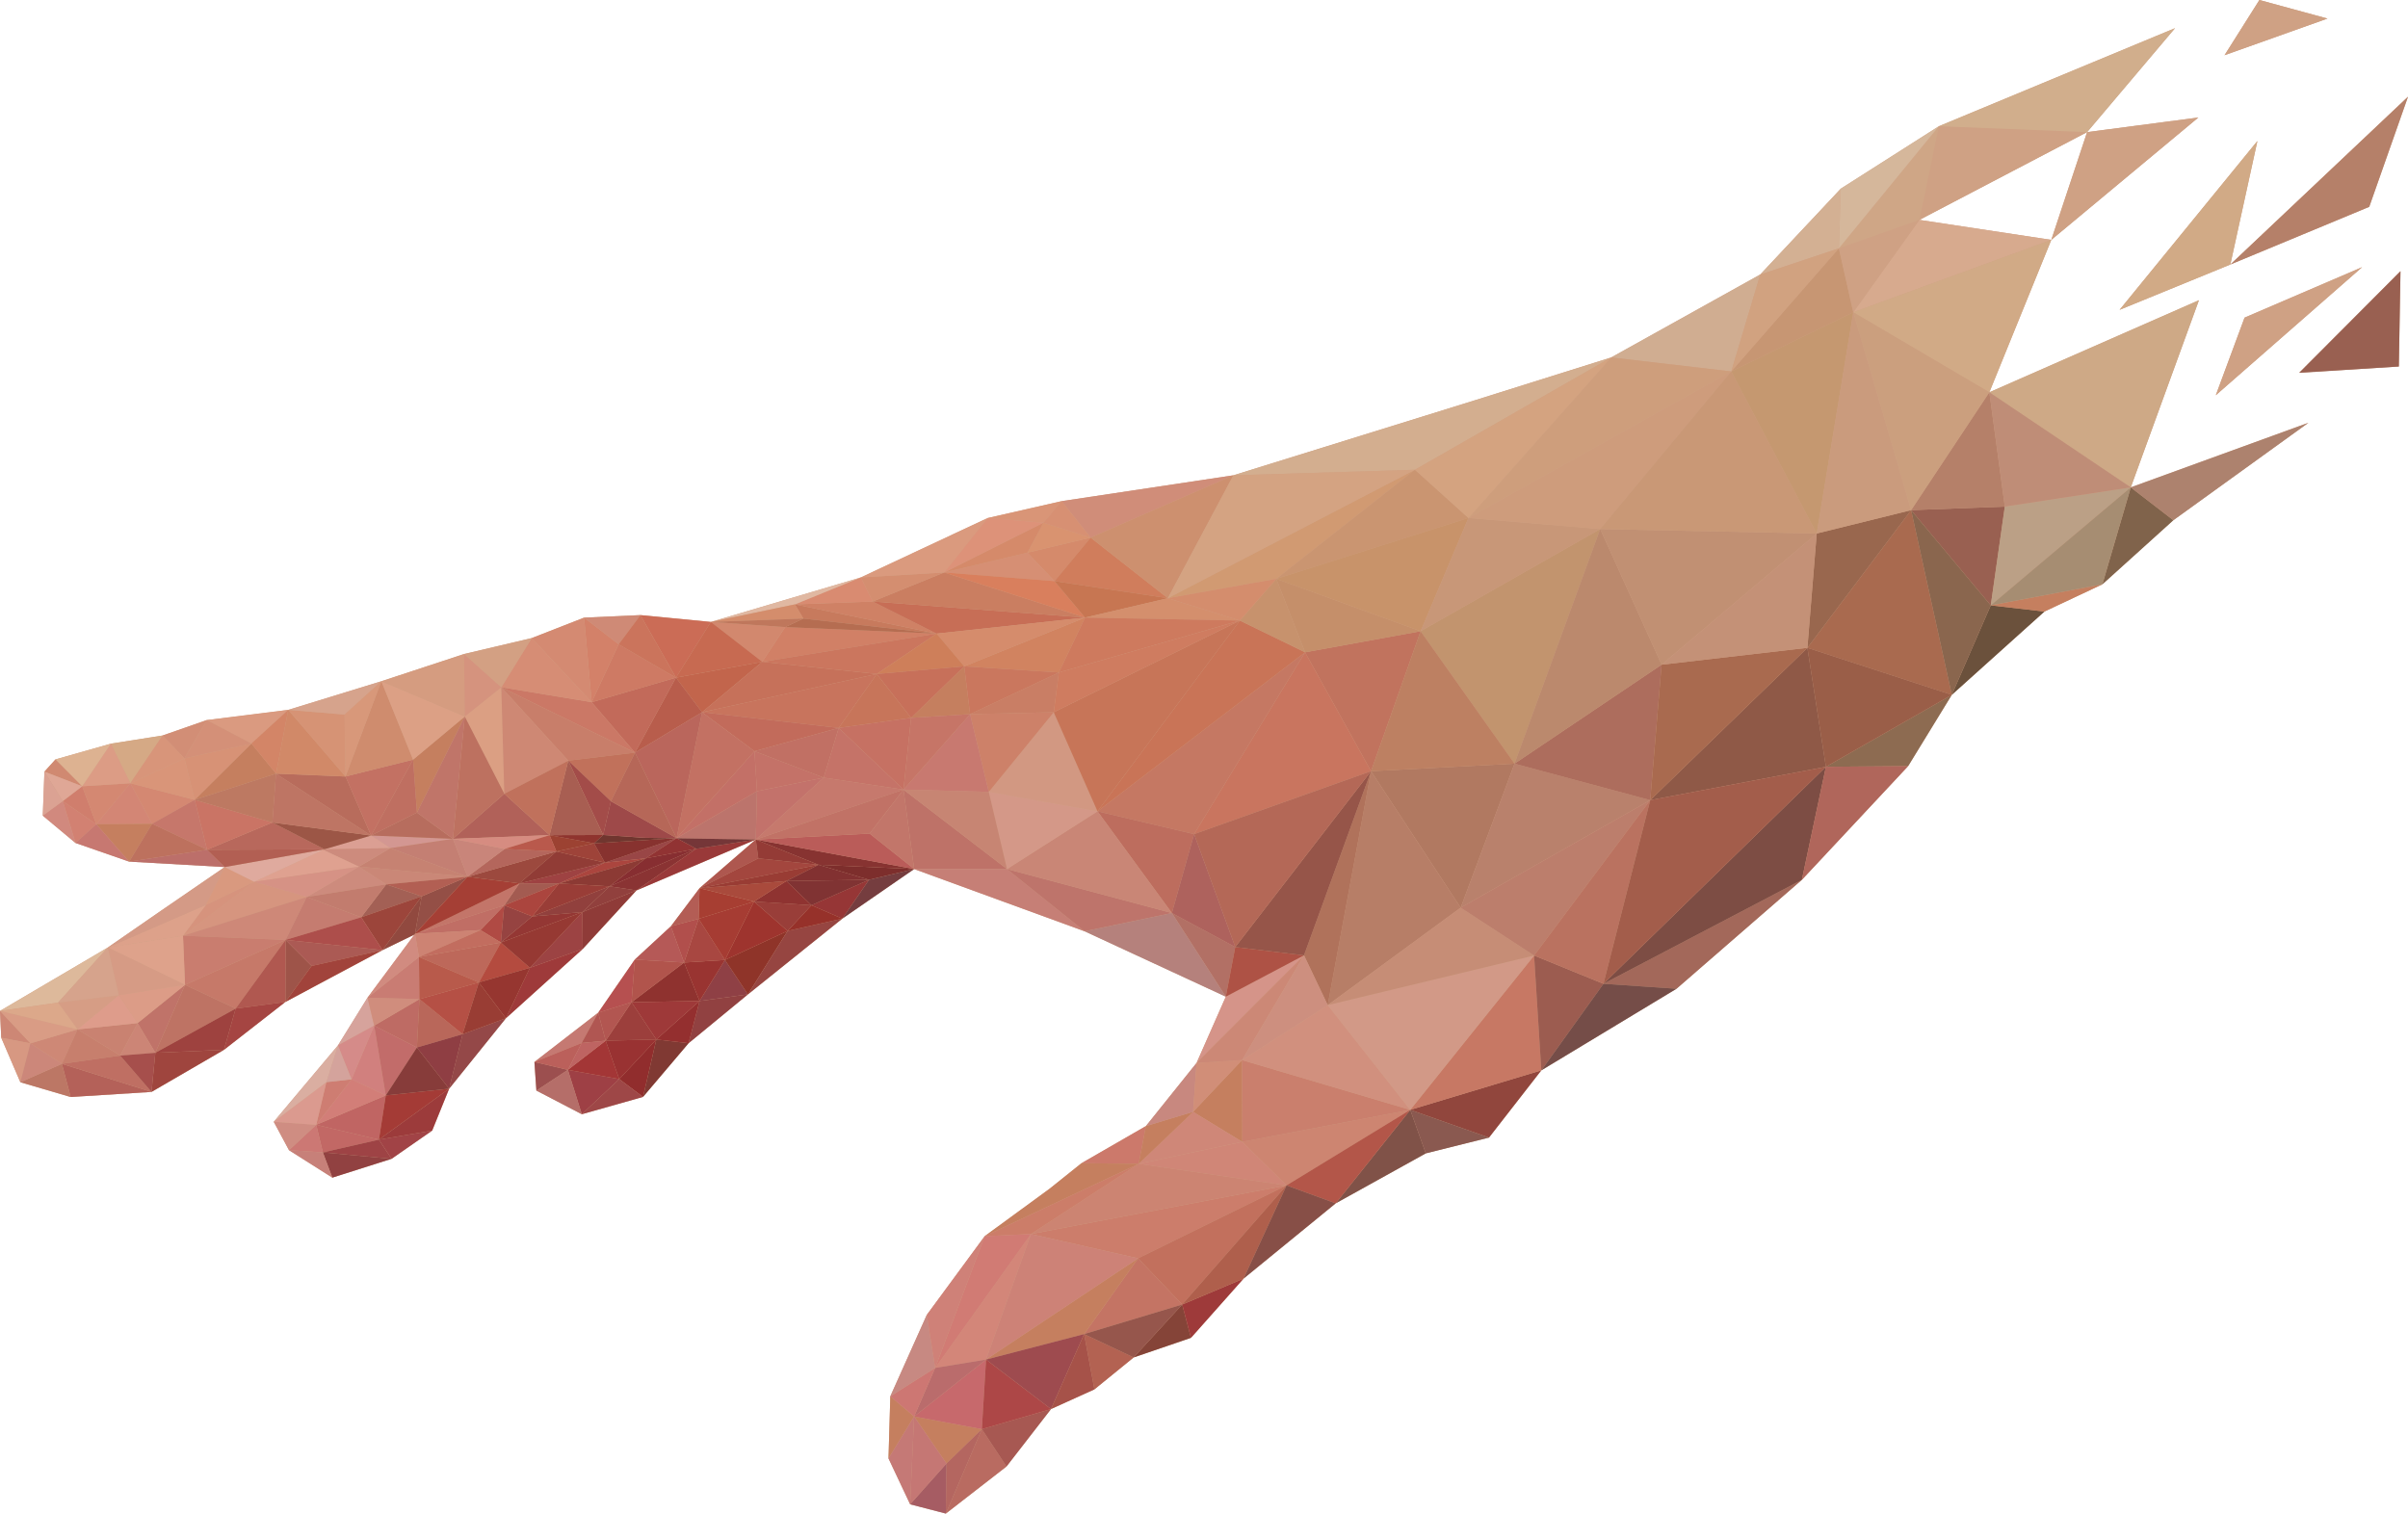 <svg xmlns="http://www.w3.org/2000/svg" viewBox="0 0 808.12 508"><defs><style>.cls-1{fill:#cfa184;}.cls-2{fill:#d58a6b;}.cls-3{fill:#c77a5d;}.cls-4{fill:#cf8165;}.cls-5{fill:#d18066;}.cls-6{fill:#c2654c;}.cls-7{fill:#c6715a;}.cls-8{fill:#cb765e;}.cls-9{fill:#d39792;}.cls-10{fill:#d68f74;}.cls-11{fill:#d99370;}.cls-12{fill:#c76e56;}.cls-13{fill:#ca7e61;}.cls-14{fill:#d97f5d;}.cls-15{fill:#b56d51;}.cls-16{fill:#cd8b7d;}.cls-17{fill:#b85d4c;}.cls-18{fill:#ca8777;}.cls-19{fill:#b76d5e;}.cls-20{fill:#c68272;}.cls-21{fill:#a35b51;}.cls-22{fill:#c26a5a;}.cls-23{fill:#cb7866;}.cls-24{fill:#c37569;}.cls-25{fill:#b04a44;}.cls-26{fill:#c06e65;}.cls-27{fill:#d58a6a;}.cls-28{fill:#c1735e;}.cls-29{fill:#c9755f;}.cls-30{fill:#c2946e;}.cls-31{fill:#c57863;}.cls-32{fill:#b17961;}.cls-33{fill:#bd8062;}.cls-34{fill:#c97457;}.cls-35{fill:#d29882;}.cls-36{fill:#c77558;}.cls-37{fill:#c58f6a;}.cls-38{fill:#d07d5c;}.cls-39{fill:#c7926d;}.cls-40{fill:#b9816c;}.cls-41{fill:#d19a72;}.cls-42{fill:#ca9571;}.cls-43{fill:#ad6d5d;}.cls-44{fill:#c77652;}.cls-45{fill:#c8936a;}.cls-46{fill:#d48f6d;}.cls-47{fill:#d48d6d;}.cls-48{fill:#bb896d;}.cls-49{fill:#c19073;}.cls-50{fill:#c89778;}.cls-51{fill:#ce9c7c;}.cls-52{fill:#c99876;}.cls-53{fill:#c57f5f;}.cls-54{fill:#d48872;}.cls-55{fill:#b8685c;}.cls-56{fill:#c47f73;}.cls-57{fill:#ca7465;}.cls-58{fill:#db9f93;}.cls-59{fill:#9c5646;}.cls-60{fill:#d79276;}.cls-61{fill:#bd7962;}.cls-62{fill:#be7564;}.cls-63{fill:#d99579;}.cls-64{fill:#b86c5c;}.cls-65{fill:#cd8169;}.cls-66{fill:#944f46;}.cls-67{fill:#dfa190;}.cls-68{fill:#a53f35;}.cls-69{fill:#b25f53;}.cls-70{fill:#a36055;}.cls-71{fill:#c37163;}.cls-72{fill:#d6957f;}.cls-73{fill:#d69285;}.cls-74{fill:#ce8878;}.cls-75{fill:#c57c70;}.cls-76{fill:#c27c6e;}.cls-77{fill:#c6776b;}.cls-78{fill:#994646;}.cls-79{fill:#9c493e;}.cls-80{fill:#b4665c;}.cls-81{fill:#ab453e;}.cls-82{fill:#9e4242;}.cls-83{fill:#c9857a;}.cls-84{fill:#913c36;}.cls-85{fill:#b16159;}.cls-86{fill:#9e4339;}.cls-87{fill:#d68c81;}.cls-88{fill:#cd8373;}.cls-89{fill:#9c4232;}.cls-90{fill:#b9594c;}.cls-91{fill:#db9f83;}.cls-92{fill:#87322f;}.cls-93{fill:#bd7160;}.cls-94{fill:#c07569;}.cls-95{fill:#bf6f61;}.cls-96{fill:#c87e6a;}.cls-97{fill:#ce8874;}.cls-98{fill:#c1715b;}.cls-99{fill:#8f342e;}.cls-100{fill:#70362f;}.cls-101{fill:#a34c49;}.cls-102{fill:#a85e52;}.cls-103{fill:#c0715c;}.cls-104{fill:#914141;}.cls-105{fill:#912d2d;}.cls-106{fill:#803933;}.cls-107{fill:#942f2f;}.cls-108{fill:#8f4045;}.cls-109{fill:#8f3429;}.cls-110{fill:#9e4045;}.cls-111{fill:#9c4f4f;}.cls-112{fill:#c57972;}.cls-113{fill:#b56e69;}.cls-114{fill:#964541;}.cls-115{fill:#9e4747;}.cls-116{fill:#963636;}.cls-117{fill:#996051;}.cls-118{fill:#bba086;}.cls-119{fill:#cea986;}.cls-120{fill:#b58069;}.cls-121{fill:#bf8d77;}.cls-122{fill:#7d2e2c;}.cls-123{fill:#b05652;}.cls-124{fill:#753d3f;}.cls-125{fill:#96312a;}.cls-126{fill:#d1ae8c;}.cls-127{fill:#873331;}.cls-128{fill:#bb605b;}.cls-129{fill:#8f322f;}.cls-130{fill:#9c3f3c;}.cls-131{fill:#993431;}.cls-132{fill:#9e3939;}.cls-133{fill:#b25651;}.cls-134{fill:#a84741;}.cls-135{fill:#a33636;}.cls-136{fill:#ae574f;}.cls-137{fill:#a3463e;}.cls-138{fill:#993232;}.cls-139{fill:#943b36;}.cls-140{fill:#9e342e;}.cls-141{fill:#be6462;}.cls-142{fill:#a63c33;}.cls-143{fill:#a73e32;}.cls-144{fill:#b14f4c;}.cls-145{fill:#b35d55;}.cls-146{fill:#993e39;}.cls-147{fill:#b1544c;}.cls-148{fill:#b65050;}.cls-149{fill:#b55957;}.cls-150{fill:#803333;}.cls-151{fill:#8f3331;}.cls-152{fill:#a94a3c;}.cls-153{fill:#993c34;}.cls-154{fill:#823131;}.cls-155{fill:#c07369;}.cls-156{fill:#d07e6d;}.cls-157{fill:#d6937d;}.cls-158{fill:#ce7a64;}.cls-159{fill:#c79673;}.cls-160{fill:#d38675;}.cls-161{fill:#cc8576;}.cls-162{fill:#c97e65;}.cls-163{fill:#c97d6f;}.cls-164{fill:#c98271;}.cls-165{fill:#c67969;}.cls-166{fill:#be7364;}.cls-167{fill:#d18360;}.cls-168{fill:#d58c6c;}.cls-169{fill:#ce7a5e;}.cls-170{fill:#ce7f5a;}.cls-171{fill:#c7705a;}.cls-172{fill:#c8745d;}.cls-173{fill:#c26b5b;}.cls-174{fill:#b77e67;}.cls-175{fill:#cf7c60;}.cls-176{fill:#c7755a;}.cls-177{fill:#c59870;}.cls-178{fill:#d38679;}.cls-179{fill:#cd8571;}.cls-180{fill:#cc7d6b;}.cls-181{fill:#d08677;}.cls-182{fill:#cf8778;}.cls-183{fill:#c2705d;}.cls-184{fill:#cc8472;}.cls-185{fill:#c47464;}.cls-186{fill:#c7696c;}.cls-187{fill:#ba6c6c;}.cls-188{fill:#cd8277;}.cls-189{fill:#be6b64;}.cls-190{fill:#b9675a;}.cls-191{fill:#d69d85;}.cls-192{fill:#ca7f6d;}.cls-193{fill:#ce8876;}.cls-194{fill:#c77f6d;}.cls-195{fill:#d1807e;}.cls-196{fill:#c26c6a;}.cls-197{fill:#c26865;}.cls-198{fill:#c06563;}.cls-199{fill:#ce7d72;}.cls-200{fill:#d27e78;}.cls-201{fill:#ca775e;}.cls-202{fill:#a43b36;}.cls-203{fill:#944848;}.cls-204{fill:#9c4343;}.cls-205{fill:#9e3a3a;}.cls-206{fill:#9e4345;}.cls-207{fill:#a14346;}.cls-208{fill:#8f3e43;}.cls-209{fill:#cc7874;}.cls-210{fill:#cf8d82;}.cls-211{fill:#c78079;}.cls-212{fill:#873c3a;}.cls-213{fill:#9c3b3b;}.cls-214{fill:#d6a39c;}.cls-215{fill:#d58b89;}.cls-216{fill:#d08d7d;}.cls-217{fill:#db9a8f;}.cls-218{fill:#d4a39c;}.cls-219{fill:#c97c73;}.cls-220{fill:#daaea1;}.cls-221{fill:#8f3b38;}.cls-222{fill:#ba5c59;}.cls-223{fill:#c6796d;}.cls-224{fill:#c17266;}.cls-225{fill:#be7268;}.cls-226{fill:#c2766a;}.cls-227{fill:#c3726b;}.cls-228{fill:#8a3333;}.cls-229{fill:#bc746c;}.cls-230{fill:#91403d;}.cls-231{fill:#993939;}.cls-232{fill:#753638;}.cls-233{fill:#cd8775;}.cls-234{fill:#d18b80;}.cls-235{fill:#b46159;}.cls-236{fill:#d99c85;}.cls-237{fill:#d79882;}.cls-238{fill:#bc7765;}.cls-239{fill:#cc877a;}.cls-240{fill:#c67f76;}.cls-241{fill:#dda18a;}.cls-242{fill:#dea28b;}.cls-243{fill:#d49a86;}.cls-244{fill:#ddb99b;}.cls-245{fill:#d69b85;}.cls-246{fill:#d6a38c;}.cls-247{fill:#dca88a;}.cls-248{fill:#9e5449;}.cls-249{fill:#9c453b;}.cls-250{fill:#ab5a54;}.cls-251{fill:#a1433b;}.cls-252{fill:#ad4e4b;}.cls-253{fill:#bf6f63;}.cls-254{fill:#91493f;}.cls-255{fill:#b05850;}.cls-256{fill:#9f453e;}.cls-257{fill:#a64f4c;}.cls-258{fill:#a54542;}.cls-259{fill:#9e423f;}.cls-260{fill:#cc796b;}.cls-261{fill:#91463d;}.cls-262{fill:#805248;}.cls-263{fill:#c77864;}.cls-264{fill:#8a5950;}.cls-265{fill:#9c5c50;}.cls-266{fill:#a3685a;}.cls-267{fill:#754d48;}.cls-268{fill:#854438;}.cls-269{fill:#b35649;}.cls-270{fill:#b36252;}.cls-271{fill:#af5f4c;}.cls-272{fill:#874f47;}.cls-273{fill:#96564c;}.cls-274{fill:#6b513c;}.cls-275{fill:#80634b;}.cls-276{fill:#a68d72;}.cls-277{fill:#7d4d44;}.cls-278{fill:#be746b;}.cls-279{fill:#ad826e;}.cls-280{fill:#8d6b51;}.cls-281{fill:#b0665b;}.cls-282{fill:#a96a4f;}.cls-283{fill:#8a664e;}.cls-284{fill:#9a5e48;}.cls-285{fill:#d9997f;}.cls-286{fill:#c8887f;}.cls-287{fill:#cc7d69;}.cls-288{fill:#d18e78;}.cls-289{fill:#d59489;}.cls-290{fill:#b27065;}.cls-291{fill:#b5817c;}.cls-292{fill:#d17b74;}.cls-293{fill:#cc8876;}.cls-294{fill:#ae5245;}.cls-295{fill:#b96b61;}.cls-296{fill:#a75852;}.cls-297{fill:#b46660;}.cls-298{fill:#a65c63;}.cls-299{fill:#ad4747;}.cls-300{fill:#9e4b4f;}.cls-301{fill:#a65249;}.cls-302{fill:#cd7773;}.cls-303{fill:#c78982;}.cls-304{fill:#c57976;}.cls-305{fill:#cf8178;}.cls-306{fill:#c57774;}.cls-307{fill:#c47268;}.cls-308{fill:#d1907e;}.cls-309{fill:#b0725b;}.cls-310{fill:#d29987;}.cls-311{fill:#d3b093;}.cls-312{fill:#c68d76;}.cls-313{fill:#bc7e6c;}.cls-314{fill:#bd6d5e;}.cls-315{fill:#ba7260;}.cls-316{fill:#c98676;}.cls-317{fill:#d49888;}.cls-318{fill:#965549;}.cls-319{fill:#b46857;}.cls-320{fill:#ae625d;}.cls-321{fill:#99674e;}.cls-322{fill:#d7aa8e;}.cls-323{fill:#dfaa9e;}.cls-324{fill:#d1aa86;}.cls-325{fill:#cfa686;}.cls-326{fill:#d5b79b;}.cls-327{fill:#8f5947;}.cls-328{fill:#ca9b7d;}.cls-329{fill:#a35d4b;}.cls-330{fill:#c78573;}.cls-331{fill:#c49177;}.cls-332{fill:#cd8f7f;}.cls-333{fill:#8c3a34;}.cls-334{fill:#943734;}.cls-335{fill:#872e31;}.cls-336{fill:#913333;}.cls-337{fill:#993d37;}.cls-338{fill:#bd685a;}.cls-339{fill:#b85a4b;}.cls-340{fill:#b44b3f;}.cls-341{fill:#963630;}.cls-342{fill:#963933;}.cls-343{fill:#b55045;}.cls-344{fill:#993d34;}.cls-345{fill:#c67163;}.cls-346{fill:#c17064;}.cls-347{fill:#c26d5f;}.cls-348{fill:#c37067;}.cls-349{fill:#c87970;}.cls-350{fill:#c67567;}.cls-351{fill:#c57368;}.cls-352{fill:#9e4949;}.cls-353{fill:#ba665c;}.cls-354{fill:#b66758;}.cls-355{fill:#cb9f7e;}.cls-356{fill:#da9a80;}.cls-357{fill:#d38567;}.cls-358{fill:#d18968;}.cls-359{fill:#d49078;}.cls-360{fill:#d5a985;}.cls-361{fill:#d28e76;}.cls-362{fill:#d8957a;}.cls-363{fill:#cf8c6e;}.cls-364{fill:#dca085;}.cls-365{fill:#d59c80;}.cls-366{fill:#d69375;}.cls-367{fill:#d8987a;}.cls-368{fill:#d28172;}.cls-369{fill:#dc9c85;}.cls-370{fill:#bd715e;}.cls-371{fill:#bc6f6a;}.cls-372{fill:#d5937e;}.cls-373{fill:#c77871;}.cls-374{fill:#d08971;}.cls-375{fill:#ddb291;}.cls-376{fill:#dfa796;}.cls-377{fill:#d1897e;}.cls-378{fill:#dba293;}.cls-379{fill:#d38169;}.cls-380{fill:#d48e70;}.cls-381{fill:#d99577;}.cls-382{fill:#d08d79;}.cls-383{fill:#d79073;}.cls-384{fill:#da9a7e;}.cls-385{fill:#dd9279;}.cls-386{fill:#cd906f;}.cls-387{fill:#d0ad91;}.cls-388{fill:#ce9e7c;}.cls-389{fill:#d3ae8f;}.cls-390{fill:#d4a382;}.cls-391{fill:#d4a380;}.cls-392{fill:#d98b71;}.cls-393{fill:#cf8a76;}.cls-394{fill:#d1a280;}.cls-395{fill:#cb6c56;}.cls-396{fill:#cb745c;}.cls-397{fill:#d48a72;}.cls-398{fill:#d68d75;}.cls-399{fill:#e0b8a2;}.cls-400{fill:#d48d6c;}.cls-401{fill:#d3a083;}.cls-402{fill:#d2886e;}.cls-403{fill:#bf775c;}.cls-404{fill:#c76a51;}.cls-405{fill:#de9c8b;}.cls-406{fill:#dc9c87;}.cls-407{fill:#964341;}</style></defs><title>Asset 2</title><g id="Layer_2" data-name="Layer 2"><g id="Layer_1-2" data-name="Layer 1"><polygon class="cls-1" points="737.96 100.76 667.62 131.66 688.41 80.51 644.15 73.8 700.43 44.34 729.94 9.45 650.69 42.36 617.77 63.32 590.73 92.14 540.72 119.97 495.18 134.28 413.91 159.53 356.3 168.2 331.46 173.87 288.9 193.8 238.56 208.74 214.94 206.45 196.02 207.3 178.46 214.16 155.75 219.51 127.98 228.65 96.73 238.26 69.39 241.68 54.56 246.86 37.21 249.6 18.64 254.87 14.91 258.99 14.36 273.76 25.34 282.93 43.34 289.19 75.41 291.01 53.88 305.78 36.18 318.01 0 339.29 0.42 348.3 6.83 363.23 23.71 368.19 50.85 366.48 75.16 352.36 95.78 336.28 128.36 318.89 139.08 313.67 123.34 334.85 113.42 350.87 91.87 376.5 96.99 386.04 111.53 395.25 131.4 388.94 145.04 379.46 150.73 365.41 169.78 341.76 195.56 318.5 213.6 298.85 253.63 281.78 234.76 298.11 225.14 310.89 213.04 322.06 200.75 339.89 179.35 356.43 180.01 366.03 195.25 373.97 215.8 368.16 231.09 350.13 251 333.75 282.68 308.32 306.79 291.68 364 312.57 411.38 334.51 401.56 356.76 384.56 377.95 362.96 390.4 352.19 399.02 330.46 414.9 311.03 441.31 298.79 468.64 298.18 489.49 305.44 504.89 317.42 508 337.78 492.2 352.72 472.92 367.28 466.32 380.45 455.6 399.69 449.02 417.33 429.15 448.26 403.88 478.49 387.11 499.7 381.81 517.26 359.25 562.64 331.85 604.7 295.3 640.36 257.14 655.02 233.21 686.12 205.25 705.56 196.11 729.37 174.6 774.69 141.9 715.08 163.58 737.96 100.76"/><polygon class="cls-1" points="737.76 39.44 700.43 44.34 688.41 80.51 737.76 39.44"/><polygon class="cls-1" points="792.73 89.66 753.27 106.61 743.62 132.65 792.73 89.66"/><polygon class="cls-1" points="805.05 123.02 805.6 91.02 771.6 125.12 805.05 123.02"/><polygon class="cls-1" points="808.12 32.46 748.5 88.78 795.11 69.42 808.12 32.46"/><polygon class="cls-1" points="711.33 103.99 748.5 88.78 757.58 47.32 711.33 103.99"/><polygon class="cls-1" points="758.25 0 746.55 18.53 781.1 6.23 758.25 0"/><polygon class="cls-2" points="353.89 195.05 366.02 180.44 344.79 185.49 353.89 195.05"/><polygon class="cls-3" points="266.78 202.85 269.6 207.61 314.32 212.66 266.78 202.85"/><polygon class="cls-4" points="292.88 201.89 266.78 202.85 314.32 212.66 292.88 201.89"/><polygon class="cls-5" points="263.53 210.47 255.81 222.12 314.32 212.66 263.53 210.47"/><polygon class="cls-6" points="255.81 222.12 226.85 227.44 235.61 239.04 255.81 222.12"/><polygon class="cls-7" points="294.24 226.21 255.81 222.12 235.61 239.04 294.24 226.21"/><polygon class="cls-8" points="314.32 212.66 255.81 222.12 294.24 226.21 314.32 212.66"/><polygon class="cls-9" points="124.53 280.43 131 284.65 152.01 281.54 124.53 280.43"/><polygon class="cls-10" points="344.79 185.49 316.85 192.14 353.89 195.05 344.79 185.49"/><polygon class="cls-11" points="366.02 180.44 350.18 175.43 344.79 185.49 366.02 180.44"/><polygon class="cls-12" points="364.15 207.28 292.88 201.89 314.32 212.66 364.15 207.28"/><polygon class="cls-13" points="316.85 192.14 292.88 201.89 364.15 207.28 316.85 192.14"/><polygon class="cls-14" points="353.89 195.05 316.85 192.14 364.15 207.28 353.89 195.05"/><polygon class="cls-15" points="269.6 207.61 263.53 210.47 314.32 212.66 269.6 207.61"/><polygon class="cls-16" points="102.96 301.05 129.61 296.82 120.46 290.88 102.96 301.05"/><polygon class="cls-17" points="235.61 239.04 226.85 227.44 213.1 252.61 235.61 239.04"/><polygon class="cls-18" points="129.61 296.82 156.89 294.26 120.46 290.88 129.61 296.82"/><polygon class="cls-19" points="139.93 272.73 124.53 280.43 152.01 281.54 139.93 272.73"/><polygon class="cls-20" points="120.46 290.88 156.89 294.26 131 284.65 120.46 290.88"/><polygon class="cls-21" points="169.22 303.87 187.6 296.51 174.31 296.5 169.22 303.87"/><polygon class="cls-22" points="226.85 227.44 198.57 235.68 213.1 252.61 226.85 227.44"/><polygon class="cls-23" points="198.57 235.68 168.24 230.66 213.1 252.61 198.57 235.68"/><polygon class="cls-24" points="174.31 296.5 140.23 313.11 169.22 303.87 174.31 296.5"/><polygon class="cls-25" points="161.26 312.17 168.1 316.34 169.22 303.87 161.26 312.17"/><polygon class="cls-26" points="140.23 313.11 139.65 313.4 161.26 312.17 169.22 303.87 140.23 313.11"/><polygon class="cls-27" points="350.18 175.43 316.85 192.14 344.79 185.49 350.18 175.43"/><polygon class="cls-28" points="437.98 218.93 460.12 258.83 476.75 211.86 437.98 218.93"/><polygon class="cls-29" points="400.74 279.96 460.12 258.83 437.98 218.93 400.74 279.96"/><polygon class="cls-30" points="537.02 177.57 476.75 211.86 508.27 256.31 537.02 177.57"/><polygon class="cls-31" points="368.32 272.31 400.74 279.96 437.98 218.93 368.32 272.31"/><polygon class="cls-32" points="460.12 258.83 490.2 304.64 508.27 256.31 460.12 258.83"/><polygon class="cls-33" points="476.75 211.86 460.12 258.83 508.27 256.31 476.75 211.86"/><polygon class="cls-34" points="416.1 208.28 368.32 272.31 437.98 218.93 416.1 208.28"/><polygon class="cls-35" points="331.83 265.78 368.32 272.31 353.63 239.06 331.83 265.78"/><polygon class="cls-36" points="353.63 239.06 368.32 272.31 416.1 208.28 353.63 239.06"/><polygon class="cls-37" points="476.75 211.86 428.33 194.28 437.98 218.93 476.75 211.86"/><polygon class="cls-38" points="391.91 200.78 366.02 180.44 353.89 195.05 391.91 200.78"/><polygon class="cls-39" points="428.33 194.28 416.1 208.28 437.98 218.93 428.33 194.28"/><polygon class="cls-40" points="490.2 304.64 553.82 268.55 508.27 256.31 490.2 304.64"/><polygon class="cls-41" points="474.84 157.66 391.91 200.78 428.33 194.28 474.84 157.66"/><polygon class="cls-42" points="492.8 173.85 474.84 157.66 428.33 194.28 492.8 173.85"/><polygon class="cls-43" points="553.82 268.55 557.63 223.09 508.27 256.31 553.82 268.55"/><polygon class="cls-44" points="364.15 207.28 391.91 200.78 353.89 195.05 364.15 207.28"/><polygon class="cls-45" points="476.75 211.86 492.8 173.85 428.33 194.28 476.75 211.86"/><polygon class="cls-46" points="416.1 208.28 391.91 200.78 364.15 207.28 416.1 208.28"/><polygon class="cls-47" points="428.33 194.28 391.91 200.78 416.1 208.28 428.33 194.28"/><polygon class="cls-48" points="508.27 256.31 557.63 223.09 537.02 177.57 508.27 256.31"/><polygon class="cls-49" points="557.63 223.09 609.69 179.06 537.02 177.57 557.63 223.09"/><polygon class="cls-50" points="537.02 177.57 492.8 173.85 476.75 211.86 537.02 177.57"/><polygon class="cls-51" points="581.01 124.66 492.8 173.85 537.02 177.57 581.01 124.66"/><polygon class="cls-52" points="609.69 179.06 581.01 124.66 537.02 177.57 609.69 179.06"/><polygon class="cls-53" points="92.63 259.66 84.36 249.55 65.34 268.45 92.63 259.66"/><polygon class="cls-54" points="43.74 262.88 51.04 276.49 65.34 268.45 43.74 262.88"/><polygon class="cls-55" points="69.47 285.2 108.91 285.05 91.41 276.06 69.47 285.2"/><polygon class="cls-56" points="131 284.65 156.89 294.26 152.01 281.54 131 284.65"/><polygon class="cls-57" points="65.34 268.45 69.47 285.2 91.41 276.06 65.34 268.45"/><polygon class="cls-58" points="124.53 280.43 108.91 285.05 131 284.65 124.53 280.43"/><polygon class="cls-59" points="91.41 276.06 108.91 285.05 124.53 280.43 91.41 276.06"/><polygon class="cls-60" points="84.36 249.55 61.89 254.53 65.34 268.45 84.36 249.55"/><polygon class="cls-61" points="91.41 276.06 92.63 259.66 65.34 268.45 91.41 276.06"/><polygon class="cls-62" points="124.53 280.43 92.63 259.66 91.41 276.06 124.53 280.43"/><polygon class="cls-63" points="61.89 254.53 43.74 262.88 65.34 268.45 61.89 254.53"/><polygon class="cls-64" points="115.95 260.62 92.63 259.66 124.53 280.43 115.95 260.62"/><polygon class="cls-65" points="325.56 239.69 331.83 265.78 353.63 239.06 325.56 239.69"/><polygon class="cls-16" points="131 284.65 108.91 285.05 108.48 285.25 120.46 290.88 131 284.65"/><polygon class="cls-66" points="141.51 300.84 139.27 313.42 156.89 294.26 141.51 300.84"/><polygon class="cls-67" points="108.48 285.25 85.3 295.95 120.46 290.88 108.48 285.25"/><polygon class="cls-68" points="174.31 296.5 156.89 294.26 139.27 313.42 140.23 313.11 174.31 296.5"/><polygon class="cls-69" points="129.61 296.82 141.51 300.84 156.89 294.26 129.61 296.82"/><polygon class="cls-53" points="140.23 313.11 139.27 313.42 139.65 313.4 140.23 313.11"/><polygon class="cls-53" points="139.27 313.42 139.29 313.57 139.65 313.4 139.27 313.42"/><polygon class="cls-70" points="121.22 307.86 141.51 300.84 129.61 296.82 121.22 307.86"/><polygon class="cls-71" points="138.63 254.96 115.95 260.62 124.53 280.43 138.63 254.96"/><polygon class="cls-72" points="85.3 295.95 61.41 314.06 102.96 301.05 85.3 295.95"/><polygon class="cls-73" points="120.46 290.88 85.3 295.95 102.96 301.05 120.46 290.88"/><polygon class="cls-74" points="61.41 314.06 95.84 315.46 102.96 301.05 61.41 314.06"/><polygon class="cls-75" points="95.84 315.46 121.22 307.86 102.96 301.05 95.84 315.46"/><polygon class="cls-76" points="102.96 301.05 121.22 307.86 129.61 296.82 102.96 301.05"/><polygon class="cls-77" points="51.04 276.49 69.47 285.2 65.34 268.45 51.04 276.49"/><polygon class="cls-78" points="216.66 288.1 226.97 281.36 226.9 281.36 202.99 289.53 216.66 288.1"/><polygon class="cls-79" points="156.89 294.26 174.31 296.5 186.72 285.78 156.89 294.26"/><polygon class="cls-80" points="169.36 284.93 156.89 294.26 186.72 285.78 169.36 284.93"/><polygon class="cls-81" points="187.6 296.51 216.66 288.1 202.99 289.53 187.6 296.51"/><polygon class="cls-82" points="174.31 296.5 187.6 296.51 202.99 289.53 174.31 296.5"/><polygon class="cls-83" points="152.01 281.54 156.89 294.26 169.36 284.93 152.01 281.54"/><polygon class="cls-84" points="186.72 285.78 174.31 296.5 202.99 289.53 186.72 285.78"/><polygon class="cls-85" points="169.25 266.42 152.01 281.54 184.43 280.3 169.25 266.42"/><polygon class="cls-86" points="202.99 289.53 199.36 283.05 186.72 285.78 202.99 289.53"/><polygon class="cls-87" points="184.43 280.3 152.01 281.54 169.36 284.93 184.43 280.3"/><polygon class="cls-88" points="139.65 313.4 139.29 313.57 140.6 321.2 161.26 312.17 139.65 313.4"/><polygon class="cls-89" points="199.36 283.05 184.43 280.3 186.72 285.78 199.36 283.05"/><polygon class="cls-90" points="186.72 285.78 184.43 280.3 169.36 284.93 186.72 285.78"/><polygon class="cls-53" points="155.97 240.49 138.63 254.96 139.93 272.73 155.97 240.49"/><polygon class="cls-91" points="168.24 230.66 155.97 240.49 169.25 266.42 168.24 230.66"/><polygon class="cls-92" points="202.99 289.53 226.9 281.36 226.39 281.35 199.36 283.05 202.99 289.53"/><polygon class="cls-93" points="169.25 266.42 155.97 240.49 152.01 281.54 169.25 266.42"/><polygon class="cls-94" points="152.01 281.54 155.97 240.49 139.93 272.73 152.01 281.54"/><polygon class="cls-95" points="139.93 272.73 138.63 254.96 124.53 280.43 139.93 272.73"/><polygon class="cls-96" points="213.1 252.61 168.24 230.66 190.71 255.3 213.1 252.61"/><polygon class="cls-97" points="190.71 255.3 168.24 230.66 169.25 266.42 190.71 255.3"/><polygon class="cls-98" points="205.02 268.92 213.1 252.61 190.71 255.3 205.02 268.92"/><polygon class="cls-99" points="199.36 283.05 202.41 280.25 184.43 280.3 199.36 283.05"/><polygon class="cls-100" points="226.39 281.35 216.35 281.19 202.41 280.25 199.36 283.05 226.39 281.35"/><polygon class="cls-101" points="202.41 280.25 205.02 268.92 190.71 255.3 202.41 280.25"/><polygon class="cls-102" points="184.43 280.3 202.41 280.25 190.71 255.3 184.43 280.3"/><polygon class="cls-103" points="190.71 255.3 169.25 266.42 184.43 280.3 190.71 255.3"/><polygon class="cls-104" points="231.09 350.13 251 333.75 234.77 335.96 231.09 350.13"/><polygon class="cls-105" points="207.82 362.18 215.8 368.16 220.26 348.88 207.82 362.18"/><polygon class="cls-106" points="215.8 368.16 231.09 350.13 220.26 348.88 215.8 368.16"/><polygon class="cls-107" points="220.26 348.88 231.09 350.13 234.77 335.96 220.26 348.88"/><polygon class="cls-108" points="234.77 335.96 251 333.75 243.3 322.19 234.77 335.96"/><polygon class="cls-109" points="243.3 322.19 251 333.75 264.32 312.45 243.3 322.19"/><polygon class="cls-110" points="190.58 359.08 195.25 373.97 207.82 362.18 190.58 359.08"/><polygon class="cls-53" points="317.64 491.19 329.51 479.67 306.78 475.42 317.64 491.19"/><polygon class="cls-111" points="179.35 356.43 180.01 366.03 190.58 359.08 179.35 356.43"/><polygon class="cls-112" points="200.75 339.89 179.35 356.43 195.2 350.06 200.75 339.89"/><polygon class="cls-113" points="180.01 366.03 195.25 373.97 190.58 359.08 180.01 366.03"/><polygon class="cls-114" points="251 333.75 282.68 308.32 264.32 312.45 251 333.75"/><polygon class="cls-115" points="195.25 373.97 215.8 368.16 207.82 362.18 195.25 373.97"/><polygon class="cls-116" points="272.31 303.82 282.68 308.32 291.64 295.28 272.31 303.82"/><polygon class="cls-117" points="641.37 171.22 668.1 203.18 672.81 170.03 641.37 171.22"/><polygon class="cls-118" points="668.1 203.18 715.08 163.58 672.81 170.03 668.1 203.18"/><polygon class="cls-1" points="700.43 44.34 650.69 42.36 644.15 73.8 700.43 44.34"/><polygon class="cls-119" points="737.96 100.76 667.62 131.66 715.08 163.58 737.96 100.76"/><polygon class="cls-120" points="672.81 170.03 667.62 131.66 641.37 171.22 672.81 170.03"/><polygon class="cls-121" points="715.08 163.58 667.62 131.66 672.81 170.03 715.08 163.58"/><polygon class="cls-122" points="291.64 295.28 306.79 291.68 274.68 290.25 291.64 295.28"/><polygon class="cls-123" points="203.26 349.29 200.75 339.89 195.2 350.06 203.26 349.29"/><polygon class="cls-124" points="282.68 308.32 306.79 291.68 291.64 295.28 282.68 308.32"/><polygon class="cls-125" points="264.32 312.45 282.68 308.32 272.31 303.82 264.32 312.45"/><polygon class="cls-126" points="729.94 9.45 650.69 42.36 700.43 44.34 729.94 9.45"/><polygon class="cls-127" points="274.68 290.25 306.79 291.68 253.63 281.78 274.68 290.25"/><polygon class="cls-128" points="195.2 350.06 179.35 356.43 190.58 359.08 195.2 350.06"/><polygon class="cls-129" points="211.94 336.38 234.77 335.96 229.58 323.05 211.94 336.38"/><polygon class="cls-130" points="203.26 349.29 220.26 348.88 211.94 336.38 203.26 349.29"/><polygon class="cls-131" points="234.77 335.96 243.3 322.19 229.58 323.05 234.77 335.96"/><polygon class="cls-132" points="220.26 348.88 234.77 335.96 211.94 336.38 220.26 348.88"/><polygon class="cls-133" points="211.94 336.38 200.75 339.89 203.26 349.29 211.94 336.38"/><polygon class="cls-134" points="229.58 323.05 243.3 322.19 234.46 308.38 229.58 323.05"/><polygon class="cls-135" points="190.58 359.08 207.82 362.18 203.26 349.29 190.58 359.08"/><polygon class="cls-136" points="253.63 281.78 234.76 298.11 254.49 288.1 253.63 281.78"/><polygon class="cls-137" points="254.49 288.1 234.76 298.11 274.68 290.25 254.49 288.1"/><polygon class="cls-138" points="207.82 362.18 220.26 348.88 203.26 349.29 207.82 362.18"/><polygon class="cls-139" points="274.68 290.25 253.63 281.78 254.49 288.1 274.68 290.25"/><polygon class="cls-140" points="243.3 322.19 264.32 312.45 253.05 302.59 243.3 322.19"/><polygon class="cls-141" points="195.2 350.06 190.58 359.08 203.26 349.29 195.2 350.06"/><polygon class="cls-142" points="234.46 308.38 243.3 322.19 253.05 302.59 234.46 308.38"/><polygon class="cls-143" points="253.05 302.59 234.76 298.11 234.46 308.38 253.05 302.59"/><polygon class="cls-144" points="234.46 308.38 225.14 310.89 229.58 323.05 234.46 308.38"/><polygon class="cls-145" points="234.76 298.11 225.14 310.89 234.46 308.38 234.76 298.11"/><polygon class="cls-146" points="264.32 312.45 272.31 303.82 253.05 302.59 264.32 312.45"/><polygon class="cls-147" points="229.58 323.05 213.04 322.06 211.94 336.38 229.58 323.05"/><polygon class="cls-148" points="213.04 322.06 200.75 339.89 211.94 336.38 213.04 322.06"/><polygon class="cls-149" points="225.14 310.89 213.04 322.06 229.58 323.05 225.14 310.89"/><polygon class="cls-150" points="272.31 303.82 291.64 295.28 263.9 295.7 272.31 303.82"/><polygon class="cls-151" points="253.05 302.59 272.31 303.82 263.9 295.7 253.05 302.59"/><polygon class="cls-152" points="263.9 295.7 234.76 298.11 253.05 302.59 263.9 295.7"/><polygon class="cls-153" points="274.68 290.25 234.76 298.11 263.9 295.7 274.68 290.25"/><polygon class="cls-154" points="291.64 295.28 274.68 290.25 263.9 295.7 291.64 295.28"/><polygon class="cls-155" points="46.18 343.39 52.13 353.35 62.09 330.55 46.18 343.39"/><polygon class="cls-156" points="21.07 268.87 32.33 276.64 27.59 263.89 21.07 268.87"/><polygon class="cls-53" points="108.29 285.16 108.48 285.25 108.91 285.05 108.29 285.16"/><polygon class="cls-157" points="69.09 303.73 61.41 314.06 85.3 295.95 69.09 303.73"/><polygon class="cls-54" points="27.59 263.89 32.33 276.64 43.74 262.88 27.59 263.89"/><polygon class="cls-158" points="207.62 216.25 198.57 235.68 226.85 227.44 207.62 216.25"/><polygon class="cls-159" points="617.12 83.35 581.01 124.66 621.96 104.8 617.12 83.35"/><polygon class="cls-160" points="32.33 276.64 51.04 276.49 43.74 262.88 32.33 276.64"/><polygon class="cls-161" points="40.32 354.28 52.13 353.35 46.18 343.39 40.32 354.28"/><polygon class="cls-162" points="355.35 225.71 325.56 239.69 353.63 239.06 355.35 225.71"/><polygon class="cls-163" points="62.09 330.55 95.84 315.46 61.41 314.06 62.09 330.55"/><polygon class="cls-164" points="26.02 345.5 40.32 354.28 46.18 343.39 26.02 345.5"/><polygon class="cls-165" points="79.08 338.51 95.84 315.46 62.09 330.55 79.08 338.51"/><polygon class="cls-166" points="52.13 353.35 79.08 338.51 62.09 330.55 52.13 353.35"/><polygon class="cls-167" points="355.35 225.71 364.15 207.28 323.59 223.65 355.35 225.71"/><polygon class="cls-168" points="364.15 207.28 314.32 212.66 323.59 223.65 364.15 207.28"/><polygon class="cls-169" points="416.1 208.28 364.15 207.28 355.35 225.71 416.1 208.28"/><polygon class="cls-170" points="314.32 212.66 294.24 226.21 323.59 223.65 314.32 212.66"/><polygon class="cls-53" points="305.76 240.93 325.56 239.69 323.59 223.65 305.76 240.93"/><polygon class="cls-171" points="294.24 226.21 305.76 240.93 323.59 223.65 294.24 226.21"/><polygon class="cls-172" points="235.61 239.04 281.46 244.31 294.24 226.21 235.61 239.04"/><polygon class="cls-173" points="253.2 252.13 281.46 244.31 235.61 239.04 253.2 252.13"/><polygon class="cls-174" points="445.58 337.35 490.2 304.64 460.12 258.83 445.58 337.35"/><polygon class="cls-175" points="353.63 239.06 416.1 208.28 355.35 225.71 353.63 239.06"/><polygon class="cls-176" points="281.46 244.31 305.76 240.93 294.24 226.21 281.46 244.31"/><polygon class="cls-177" points="621.96 104.8 581.01 124.66 609.69 179.06 621.96 104.8"/><polygon class="cls-178" points="313.84 459.12 330.92 456.31 345.99 414.18 313.84 459.12"/><polygon class="cls-179" points="431.76 397.86 473.28 372.5 416.92 383.24 431.76 397.86"/><polygon class="cls-53" points="416.83 355.8 400.4 373.17 416.92 383.24 416.83 355.8"/><polygon class="cls-180" points="381.95 422.34 431.76 397.86 345.99 414.18 381.95 422.34"/><polygon class="cls-181" points="382.14 390.61 431.76 397.86 416.92 383.24 382.14 390.61"/><polygon class="cls-182" points="400.4 373.17 382.14 390.61 416.92 383.24 400.4 373.17"/><polygon class="cls-183" points="396.75 437.84 431.76 397.86 381.95 422.34 396.75 437.84"/><polygon class="cls-184" points="345.99 414.18 431.76 397.86 382.14 390.61 345.99 414.18"/><polygon class="cls-185" points="363.83 447.76 396.75 437.84 381.95 422.34 363.83 447.76"/><polygon class="cls-186" points="329.51 479.67 330.92 456.31 306.78 475.42 329.51 479.67"/><polygon class="cls-187" points="306.78 475.42 330.92 456.31 313.84 459.12 306.78 475.42"/><polygon class="cls-53" points="330.92 456.31 363.83 447.76 381.95 422.34 330.92 456.31"/><polygon class="cls-188" points="345.99 414.18 330.92 456.31 381.95 422.34 345.99 414.18"/><polygon class="cls-189" points="125.58 344.23 139.91 351.57 140.77 335.33 125.58 344.23"/><polygon class="cls-190" points="139.91 351.57 155.24 347.1 140.77 335.33 139.91 351.57"/><polygon class="cls-191" points="19.49 336.51 26.02 345.5 39.87 334.04 19.49 336.51"/><polygon class="cls-192" points="416.92 383.24 473.28 372.5 416.83 355.8 416.92 383.24"/><polygon class="cls-193" points="10.2 350.18 20.78 357.06 26.02 345.5 10.2 350.18"/><polygon class="cls-194" points="20.78 357.06 40.32 354.28 26.02 345.5 20.78 357.06"/><polygon class="cls-195" points="117.97 362.26 129.47 367.66 125.58 344.23 117.97 362.26"/><polygon class="cls-196" points="129.47 367.66 139.91 351.57 125.58 344.23 129.47 367.66"/><polygon class="cls-197" points="108.35 386.78 127.16 382.5 106.13 377.52 108.35 386.78"/><polygon class="cls-198" points="127.16 382.5 129.47 367.66 106.13 377.52 127.16 382.5"/><polygon class="cls-199" points="109.52 363.21 106.13 377.52 117.97 362.26 109.52 363.21"/><polygon class="cls-200" points="106.13 377.52 129.47 367.66 117.97 362.26 106.13 377.52"/><polygon class="cls-201" points="323.59 223.65 325.56 239.69 355.35 225.71 323.59 223.65"/><polygon class="cls-202" points="127.16 382.5 150.73 365.41 129.47 367.66 127.16 382.5"/><polygon class="cls-203" points="150.73 365.41 169.78 341.76 155.24 347.1 150.73 365.41"/><polygon class="cls-204" points="177.84 324.82 195.56 318.5 195.44 306.12 177.84 324.82"/><polygon class="cls-205" points="169.78 341.76 195.56 318.5 177.84 324.82 169.78 341.76"/><polygon class="cls-206" points="108.35 386.78 131.4 388.94 127.16 382.5 108.35 386.78"/><polygon class="cls-207" points="127.16 382.5 131.4 388.94 145.04 379.46 127.16 382.5"/><polygon class="cls-208" points="139.91 351.57 150.73 365.41 155.24 347.1 139.91 351.57"/><polygon class="cls-209" points="106.13 377.52 96.99 386.04 108.35 386.78 106.13 377.52"/><polygon class="cls-210" points="91.87 376.5 96.99 386.04 106.13 377.52 91.87 376.5"/><polygon class="cls-104" points="108.35 386.78 111.53 395.25 131.4 388.94 108.35 386.78"/><polygon class="cls-211" points="96.99 386.04 111.53 395.25 108.35 386.78 96.99 386.04"/><polygon class="cls-212" points="129.47 367.66 150.73 365.41 139.91 351.57 129.47 367.66"/><polygon class="cls-213" points="145.04 379.46 150.73 365.41 127.16 382.5 145.04 379.46"/><polygon class="cls-214" points="123.34 334.85 113.42 350.87 125.58 344.23 123.34 334.85"/><polygon class="cls-215" points="125.58 344.23 113.42 350.87 117.97 362.26 125.58 344.23"/><polygon class="cls-216" points="140.77 335.33 123.34 334.85 125.58 344.23 140.77 335.33"/><polygon class="cls-217" points="109.52 363.21 91.87 376.5 106.13 377.52 109.52 363.21"/><polygon class="cls-218" points="117.97 362.26 113.42 350.87 109.52 363.21 117.97 362.26"/><polygon class="cls-219" points="140.6 321.2 123.34 334.85 140.77 335.33 140.6 321.2"/><polygon class="cls-220" points="113.42 350.87 91.87 376.5 109.52 363.21 113.42 350.87"/><polygon class="cls-221" points="195.56 318.5 213.59 298.85 195.44 306.12 195.56 318.5"/><polygon class="cls-222" points="253.63 281.78 306.79 291.68 291.84 279.77 253.63 281.78"/><polygon class="cls-223" points="276.42 261 253.63 281.78 303.21 265.02 276.42 261"/><polygon class="cls-224" points="303.21 265.02 253.63 281.78 291.84 279.77 303.21 265.02"/><polygon class="cls-225" points="303.21 265.02 306.79 291.68 337.95 291.69 303.21 265.02"/><polygon class="cls-226" points="291.84 279.77 306.79 291.68 303.21 265.02 291.84 279.77"/><polygon class="cls-227" points="254.04 265.55 253.63 281.78 276.42 261 254.04 265.55"/><polygon class="cls-228" points="204.56 297.48 213.59 298.85 233.65 284.87 204.56 297.48"/><polygon class="cls-229" points="227.05 281.31 227.15 281.36 253.63 281.78 254.04 265.55 227.05 281.31"/><polygon class="cls-230" points="195.44 306.12 213.59 298.85 204.56 297.48 195.44 306.12"/><polygon class="cls-231" points="213.59 298.85 253.63 281.78 233.65 284.87 213.59 298.85"/><polygon class="cls-232" points="233.65 284.87 253.63 281.78 227.15 281.36 233.65 284.87"/><polygon class="cls-233" points="0 339.29 0.42 348.3 10.2 350.18 0 339.29"/><polygon class="cls-234" points="139.29 313.57 139.08 313.67 123.34 334.85 140.6 321.2 139.29 313.57"/><polygon class="cls-235" points="23.71 368.19 50.85 366.48 20.78 357.06 23.71 368.19"/><polygon class="cls-236" points="26.02 345.5 0 339.29 10.2 350.18 26.02 345.5"/><polygon class="cls-237" points="0.42 348.3 6.83 363.23 10.2 350.18 0.42 348.3"/><polygon class="cls-238" points="6.83 363.23 23.71 368.19 20.78 357.06 6.83 363.23"/><polygon class="cls-239" points="10.2 350.18 6.83 363.23 20.78 357.06 10.2 350.18"/><polygon class="cls-240" points="306.79 291.68 364 312.57 337.95 291.69 306.79 291.68"/><polygon class="cls-241" points="69.09 303.73 36.18 318.01 61.41 314.06 69.09 303.73"/><polygon class="cls-242" points="61.41 314.06 36.18 318.01 62.09 330.55 61.41 314.06"/><polygon class="cls-243" points="75.41 291.01 53.88 305.78 36.18 318.01 69.09 303.73 75.41 291.01"/><polygon class="cls-244" points="36.18 318.01 0 339.29 19.49 336.51 36.18 318.01"/><polygon class="cls-245" points="62.09 330.55 36.18 318.01 39.87 334.04 62.09 330.55"/><polygon class="cls-246" points="39.87 334.04 36.18 318.01 19.49 336.51 39.87 334.04"/><polygon class="cls-247" points="19.49 336.51 0 339.29 26.02 345.5 19.49 336.51"/><polygon class="cls-248" points="95.84 315.46 95.78 336.28 104.57 324.2 95.84 315.46"/><polygon class="cls-249" points="121.22 307.86 128.36 318.89 141.51 300.84 121.22 307.86"/><polygon class="cls-250" points="95.84 315.46 104.57 324.2 128.36 318.89 95.84 315.46"/><polygon class="cls-251" points="128.36 318.89 104.57 324.2 95.78 336.28 128.36 318.89"/><polygon class="cls-252" points="95.84 315.46 128.36 318.89 121.22 307.86 95.84 315.46"/><polygon class="cls-253" points="20.78 357.06 50.85 366.48 40.32 354.28 20.78 357.06"/><polygon class="cls-53" points="139.27 313.42 139.08 313.67 139.29 313.57 139.27 313.42"/><polygon class="cls-254" points="141.51 300.84 128.36 318.89 139.08 313.67 139.27 313.42 141.51 300.84"/><polygon class="cls-255" points="79.08 338.51 95.78 336.28 95.84 315.46 79.08 338.51"/><polygon class="cls-256" points="50.85 366.48 75.16 352.36 52.13 353.35 50.85 366.48"/><polygon class="cls-257" points="40.32 354.28 50.85 366.48 52.13 353.35 40.32 354.28"/><polygon class="cls-258" points="75.16 352.36 95.78 336.28 79.08 338.51 75.16 352.36"/><polygon class="cls-259" points="52.13 353.35 75.16 352.36 79.08 338.51 52.13 353.35"/><polygon class="cls-260" points="384.56 377.95 362.96 390.4 382.14 390.61 384.56 377.95"/><polygon class="cls-261" points="499.7 381.81 517.26 359.25 473.28 372.5 499.7 381.81"/><polygon class="cls-262" points="448.26 403.88 478.49 387.11 473.28 372.5 448.26 403.88"/><polygon class="cls-263" points="473.28 372.5 517.26 359.25 514.84 320.7 473.28 372.5"/><polygon class="cls-264" points="478.49 387.11 499.7 381.81 473.28 372.5 478.49 387.11"/><polygon class="cls-265" points="514.84 320.7 517.26 359.25 538.11 330.19 514.84 320.7"/><polygon class="cls-266" points="562.64 331.85 604.7 295.3 538.11 330.19 562.64 331.85"/><polygon class="cls-267" points="517.26 359.25 562.64 331.85 538.11 330.19 517.26 359.25"/><polygon class="cls-268" points="380.45 455.6 399.69 449.02 396.75 437.84 380.45 455.6"/><polygon class="cls-269" points="431.76 397.86 448.26 403.88 473.28 372.5 431.76 397.86"/><polygon class="cls-205" points="399.69 449.02 417.33 429.15 396.75 437.84 399.69 449.02"/><polygon class="cls-270" points="367.28 466.32 380.45 455.6 363.83 447.76 367.28 466.32"/><polygon class="cls-271" points="396.75 437.84 417.33 429.15 431.76 397.86 396.75 437.84"/><polygon class="cls-272" points="417.33 429.15 448.26 403.88 431.76 397.86 417.33 429.15"/><polygon class="cls-273" points="363.83 447.76 380.45 455.6 396.75 437.84 363.83 447.76"/><polygon class="cls-274" points="655.02 233.21 686.12 205.25 668.1 203.18 655.02 233.21"/><polygon class="cls-275" points="705.56 196.11 729.37 174.6 715.08 163.58 705.56 196.11"/><polygon class="cls-53" points="686.12 205.25 705.56 196.11 668.1 203.18 686.12 205.25"/><polygon class="cls-276" points="668.1 203.18 705.56 196.11 715.08 163.58 668.1 203.18"/><polygon class="cls-277" points="538.11 330.19 604.7 295.3 612.77 257.36 538.11 330.19"/><polygon class="cls-278" points="337.95 291.69 364 312.57 393.28 306.44 337.95 291.69"/><polygon class="cls-279" points="729.37 174.6 774.69 141.9 715.08 163.58 729.37 174.6"/><polygon class="cls-280" points="640.36 257.14 655.02 233.21 612.77 257.36 640.36 257.14"/><polygon class="cls-281" points="604.7 295.3 640.36 257.14 612.77 257.36 604.7 295.3"/><polygon class="cls-282" points="606.56 217.43 655.02 233.21 641.37 171.22 606.56 217.43"/><polygon class="cls-283" points="641.37 171.22 655.02 233.21 668.1 203.18 641.37 171.22"/><polygon class="cls-284" points="612.77 257.36 655.02 233.21 606.56 217.43 612.77 257.36"/><polygon class="cls-285" points="85.3 295.95 75.41 291.01 69.09 303.73 85.3 295.95"/><polygon class="cls-53" points="400.4 373.17 384.56 377.95 382.14 390.61 400.4 373.17"/><polygon class="cls-286" points="401.56 356.76 384.56 377.95 400.4 373.17 401.56 356.76"/><polygon class="cls-53" points="362.96 390.4 352.19 399.02 330.46 414.9 382.14 390.61 362.96 390.4"/><polygon class="cls-287" points="382.14 390.61 330.46 414.9 345.99 414.18 382.14 390.61"/><polygon class="cls-288" points="416.83 355.8 401.56 356.76 400.4 373.17 416.83 355.8"/><polygon class="cls-289" points="411.38 334.51 401.56 356.76 437.62 320.64 411.38 334.51"/><polygon class="cls-290" points="393.28 306.44 411.38 334.51 414.55 317.86 393.28 306.44"/><polygon class="cls-291" points="364 312.57 411.38 334.51 393.28 306.44 364 312.57"/><polygon class="cls-292" points="345.99 414.18 330.46 414.9 313.84 459.12 345.99 414.18"/><polygon class="cls-293" points="437.62 320.64 401.56 356.76 416.83 355.8 437.62 320.64"/><polygon class="cls-294" points="414.55 317.86 411.38 334.51 437.62 320.64 414.55 317.86"/><polygon class="cls-53" points="298.79 468.64 298.18 489.49 306.78 475.42 298.79 468.64"/><polygon class="cls-295" points="317.42 508 337.78 492.2 329.51 479.67 317.42 508"/><polygon class="cls-296" points="337.78 492.2 352.72 472.92 329.51 479.67 337.78 492.2"/><polygon class="cls-297" points="317.64 491.19 317.42 508 329.51 479.67 317.64 491.19"/><polygon class="cls-298" points="305.44 504.89 317.42 508 317.64 491.19 305.44 504.89"/><polygon class="cls-299" points="329.51 479.67 352.72 472.92 330.92 456.31 329.51 479.67"/><polygon class="cls-300" points="330.92 456.31 352.72 472.92 363.83 447.76 330.92 456.31"/><polygon class="cls-301" points="352.72 472.92 367.28 466.32 363.83 447.76 352.72 472.92"/><polygon class="cls-302" points="313.84 459.12 298.79 468.64 306.78 475.42 313.84 459.12"/><polygon class="cls-303" points="311.03 441.31 298.79 468.64 313.84 459.12 311.03 441.31"/><polygon class="cls-304" points="298.18 489.49 305.44 504.89 306.78 475.42 298.18 489.49"/><polygon class="cls-305" points="330.46 414.9 311.03 441.31 313.84 459.12 330.46 414.9"/><polygon class="cls-306" points="306.78 475.42 305.44 504.89 317.64 491.19 306.78 475.42"/><polygon class="cls-307" points="254.04 265.55 276.42 261 253.2 252.13 254.04 265.55"/><polygon class="cls-308" points="416.83 355.8 473.28 372.5 445.58 337.35 416.83 355.8"/><polygon class="cls-309" points="460.12 258.83 437.62 320.64 445.58 337.35 460.12 258.83"/><polygon class="cls-310" points="473.28 372.5 514.84 320.7 445.58 337.35 473.28 372.5"/><polygon class="cls-311" points="617.77 63.32 590.73 92.14 617.12 83.35 617.77 63.32"/><polygon class="cls-312" points="445.58 337.35 514.84 320.7 490.2 304.64 445.58 337.35"/><polygon class="cls-313" points="490.2 304.64 514.84 320.7 553.82 268.55 490.2 304.64"/><polygon class="cls-314" points="368.32 272.31 393.28 306.44 400.74 279.96 368.32 272.31"/><polygon class="cls-315" points="514.84 320.7 538.11 330.19 553.82 268.55 514.84 320.7"/><polygon class="cls-316" points="337.95 291.69 393.28 306.44 368.32 272.31 337.95 291.69"/><polygon class="cls-317" points="331.83 265.78 337.95 291.69 368.32 272.31 331.83 265.78"/><polygon class="cls-318" points="414.55 317.86 437.62 320.64 460.12 258.83 414.55 317.86"/><polygon class="cls-319" points="400.74 279.96 414.55 317.86 460.12 258.83 400.74 279.96"/><polygon class="cls-320" points="393.28 306.44 414.55 317.86 400.74 279.96 393.28 306.44"/><polygon class="cls-321" points="606.56 217.43 641.37 171.22 609.69 179.06 606.56 217.43"/><polygon class="cls-322" points="688.41 80.51 644.15 73.8 621.96 104.8 688.41 80.51"/><polygon class="cls-323" points="108.48 285.25 108.29 285.16 75.41 291.01 85.3 295.95 108.48 285.25"/><polygon class="cls-1" points="621.96 104.8 644.15 73.8 617.12 83.35 621.96 104.8"/><polygon class="cls-324" points="667.62 131.66 688.41 80.51 621.96 104.8 667.62 131.66"/><polygon class="cls-325" points="644.15 73.8 650.69 42.36 617.12 83.35 644.15 73.8"/><polygon class="cls-326" points="650.69 42.36 617.77 63.32 617.12 83.35 650.69 42.36"/><polygon class="cls-327" points="612.77 257.36 606.56 217.43 553.82 268.55 612.77 257.36"/><polygon class="cls-328" points="609.69 179.06 641.37 171.22 621.96 104.8 609.69 179.06"/><polygon class="cls-329" points="538.11 330.19 612.77 257.36 553.82 268.55 538.11 330.19"/><polygon class="cls-282" points="553.82 268.55 606.56 217.43 557.63 223.09 553.82 268.55"/><polygon class="cls-330" points="303.21 265.02 337.95 291.69 331.83 265.78 303.21 265.02"/><polygon class="cls-331" points="557.63 223.09 606.56 217.43 609.69 179.06 557.63 223.09"/><polygon class="cls-332" points="437.62 320.64 416.83 355.8 445.58 337.35 437.62 320.64"/><polygon class="cls-333" points="187.6 296.51 204.56 297.48 216.66 288.1 187.6 296.51"/><polygon class="cls-334" points="168.1 316.34 195.44 306.12 178.61 307.58 168.1 316.34"/><polygon class="cls-230" points="195.44 306.12 204.56 297.48 178.61 307.58 195.44 306.12"/><polygon class="cls-53" points="227.15 281.36 227.05 281.31 226.97 281.36 227.15 281.36"/><polygon class="cls-335" points="204.56 297.48 233.65 284.87 216.66 288.1 204.56 297.48"/><polygon class="cls-336" points="216.66 288.1 233.65 284.87 227.15 281.36 226.97 281.36 216.66 288.1"/><polygon class="cls-337" points="178.61 307.58 204.56 297.48 187.6 296.51 178.61 307.58"/><polygon class="cls-338" points="168.1 316.34 140.6 321.2 160.7 329.74 168.1 316.34"/><polygon class="cls-339" points="140.6 321.2 140.77 335.33 160.7 329.74 140.6 321.2"/><polygon class="cls-340" points="177.84 324.82 168.1 316.34 160.7 329.74 177.84 324.82"/><polygon class="cls-341" points="169.78 341.76 177.84 324.82 160.7 329.74 169.78 341.76"/><polygon class="cls-342" points="168.1 316.34 177.84 324.82 195.44 306.12 168.1 316.34"/><polygon class="cls-343" points="140.77 335.33 155.24 347.1 160.7 329.74 140.77 335.33"/><polygon class="cls-344" points="155.24 347.1 169.78 341.76 160.7 329.74 155.24 347.1"/><polygon class="cls-345" points="281.46 244.31 303.21 265.02 305.76 240.93 281.46 244.31"/><polygon class="cls-346" points="253.2 252.13 276.42 261 281.46 244.31 253.2 252.13"/><polygon class="cls-53" points="226.97 281.36 227.05 281.31 226.9 281.36 226.97 281.36"/><polygon class="cls-347" points="161.26 312.17 140.6 321.2 168.1 316.34 161.26 312.17"/><polygon class="cls-348" points="227.05 281.31 254.04 265.55 253.2 252.13 227.05 281.31"/><polygon class="cls-349" points="325.56 239.69 303.21 265.02 331.83 265.78 325.56 239.69"/><polygon class="cls-350" points="305.76 240.93 303.21 265.02 325.56 239.69 305.76 240.93"/><polygon class="cls-351" points="276.42 261 303.21 265.02 281.46 244.31 276.42 261"/><polygon class="cls-53" points="226.9 281.36 227.05 281.31 226.39 281.35 226.9 281.36"/><polygon class="cls-71" points="235.61 239.04 227.05 281.31 253.2 252.13 235.61 239.04"/><polygon class="cls-352" points="202.41 280.25 216.35 281.19 226.39 281.35 227.05 281.31 205.02 268.92 202.41 280.25"/><polygon class="cls-353" points="213.1 252.61 227.05 281.31 235.61 239.04 213.1 252.61"/><polygon class="cls-354" points="205.02 268.92 227.05 281.31 213.1 252.61 205.02 268.92"/><polygon class="cls-355" points="641.37 171.22 667.62 131.66 621.96 104.8 641.37 171.22"/><polygon class="cls-356" points="96.73 238.26 69.39 241.68 84.36 249.55 96.73 238.26"/><polygon class="cls-357" points="92.63 259.66 96.73 238.26 84.36 249.55 92.63 259.66"/><polygon class="cls-358" points="115.95 260.62 96.73 238.26 92.63 259.66 115.95 260.62"/><polygon class="cls-359" points="84.36 249.55 69.39 241.68 61.89 254.53 84.36 249.55"/><polygon class="cls-360" points="54.56 246.86 37.21 249.6 43.74 262.88 54.56 246.86"/><polygon class="cls-361" points="69.39 241.68 54.56 246.86 61.89 254.53 69.39 241.68"/><polygon class="cls-362" points="61.89 254.53 54.56 246.86 43.74 262.88 61.89 254.53"/><polygon class="cls-363" points="138.63 254.96 127.98 228.65 115.95 260.62 138.63 254.96"/><polygon class="cls-364" points="155.97 240.49 127.98 228.65 138.63 254.96 155.97 240.49"/><polygon class="cls-365" points="155.75 219.51 127.98 228.65 155.97 240.49 155.75 219.51"/><polygon class="cls-366" points="115.64 239.83 96.73 238.26 115.95 260.62 115.64 239.83"/><polygon class="cls-246" points="127.98 228.65 96.73 238.26 115.64 239.83 127.98 228.65"/><polygon class="cls-367" points="115.95 260.62 127.98 228.65 115.64 239.83 115.95 260.62"/><polygon class="cls-368" points="21.07 268.87 25.34 282.93 32.33 276.64 21.07 268.87"/><polygon class="cls-53" points="32.33 276.64 43.34 289.19 51.04 276.49 32.33 276.64"/><polygon class="cls-369" points="43.74 262.88 37.21 249.6 27.59 263.89 43.74 262.88"/><polygon class="cls-370" points="51.04 276.49 43.34 289.19 69.47 285.2 51.04 276.49"/><polygon class="cls-371" points="43.34 289.19 75.41 291.01 69.47 285.2 43.34 289.19"/><polygon class="cls-372" points="168.24 230.66 155.75 219.51 155.97 240.49 168.24 230.66"/><polygon class="cls-69" points="108.22 285.13 108.29 285.16 108.91 285.05 69.47 285.2 75.41 291.01 108.29 285.16 108.22 285.13"/><polygon class="cls-373" points="25.34 282.93 43.34 289.19 32.33 276.64 25.34 282.93"/><polygon class="cls-374" points="18.64 254.87 14.91 258.99 27.59 263.89 18.64 254.87"/><polygon class="cls-375" points="37.21 249.6 18.64 254.87 27.59 263.89 37.21 249.6"/><polygon class="cls-376" points="27.59 263.89 14.91 258.99 21.07 268.87 27.59 263.89"/><polygon class="cls-377" points="14.36 273.76 25.34 282.93 21.07 268.87 14.36 273.76"/><polygon class="cls-378" points="14.91 258.99 14.36 273.76 21.07 268.87 14.91 258.99"/><polygon class="cls-379" points="207.62 216.25 196.02 207.3 198.57 235.68 207.62 216.25"/><polygon class="cls-380" points="316.85 192.14 288.9 193.8 292.88 201.89 316.85 192.14"/><polygon class="cls-381" points="356.3 168.2 331.46 173.87 350.18 175.43 356.3 168.2"/><polygon class="cls-382" points="413.91 159.53 356.3 168.2 366.02 180.44 413.91 159.53"/><polygon class="cls-383" points="366.02 180.44 356.3 168.2 350.18 175.43 366.02 180.44"/><polygon class="cls-384" points="331.46 173.87 288.9 193.8 316.85 192.14 331.46 173.87"/><polygon class="cls-385" points="350.18 175.43 331.46 173.87 316.85 192.14 350.18 175.43"/><polygon class="cls-386" points="391.91 200.78 413.91 159.53 366.02 180.44 391.91 200.78"/><polygon class="cls-387" points="590.73 92.14 540.72 119.97 581.01 124.66 590.73 92.14"/><polygon class="cls-388" points="581.01 124.66 540.72 119.97 492.8 173.85 581.01 124.66"/><polygon class="cls-389" points="540.72 119.97 495.18 134.28 413.91 159.53 474.84 157.66 540.72 119.97"/><polygon class="cls-390" points="474.84 157.66 413.91 159.53 391.91 200.78 474.84 157.66"/><polygon class="cls-391" points="492.8 173.85 540.72 119.97 474.84 157.66 492.8 173.85"/><polygon class="cls-392" points="292.88 201.89 288.9 193.8 266.78 202.85 292.88 201.89"/><polygon class="cls-393" points="214.94 206.45 196.02 207.3 207.62 216.25 214.94 206.45"/><polygon class="cls-394" points="617.12 83.35 590.73 92.14 581.01 124.66 617.12 83.35"/><polygon class="cls-395" points="238.56 208.74 214.94 206.45 226.85 227.44 238.56 208.74"/><polygon class="cls-396" points="226.85 227.44 214.94 206.45 207.62 216.25 226.85 227.44"/><polygon class="cls-397" points="196.02 207.3 178.46 214.16 198.57 235.68 196.02 207.3"/><polygon class="cls-398" points="198.57 235.68 178.46 214.16 168.24 230.66 198.57 235.68"/><polygon class="cls-399" points="288.9 193.8 238.56 208.74 266.78 202.85 288.9 193.8"/><polygon class="cls-400" points="266.78 202.85 238.56 208.74 269.6 207.61 266.78 202.85"/><polygon class="cls-401" points="178.46 214.16 155.75 219.51 168.24 230.66 178.46 214.16"/><polygon class="cls-402" points="263.53 210.47 238.56 208.74 255.81 222.12 263.53 210.47"/><polygon class="cls-403" points="269.6 207.61 238.56 208.74 263.53 210.47 269.6 207.61"/><polygon class="cls-404" points="255.81 222.12 238.56 208.74 226.85 227.44 255.81 222.12"/><polygon class="cls-405" points="26.02 345.5 46.18 343.39 39.87 334.04 26.02 345.5"/><polygon class="cls-406" points="39.87 334.04 46.18 343.39 62.09 330.55 39.87 334.04"/><polygon class="cls-407" points="168.1 316.34 178.61 307.58 169.22 303.87 168.1 316.34"/><polygon class="cls-81" points="169.22 303.87 178.61 307.58 187.6 296.51 169.22 303.87"/><polygon class="cls-1" points="688.41 80.51 700.43 44.34 737.76 39.44 688.41 80.51"/><polygon class="cls-1" points="792.73 89.66 753.27 106.61 743.62 132.65 792.73 89.66"/><polygon class="cls-117" points="771.6 125.12 805.6 91.02 805.05 123.02 771.6 125.12"/><polygon class="cls-120" points="748.5 88.78 808.12 32.46 795.11 69.42 748.5 88.78"/><polygon class="cls-324" points="757.58 47.32 748.5 88.78 711.33 103.99 757.58 47.32"/><polygon class="cls-1" points="758.25 0 746.55 18.53 781.1 6.23 758.25 0"/></g></g></svg>